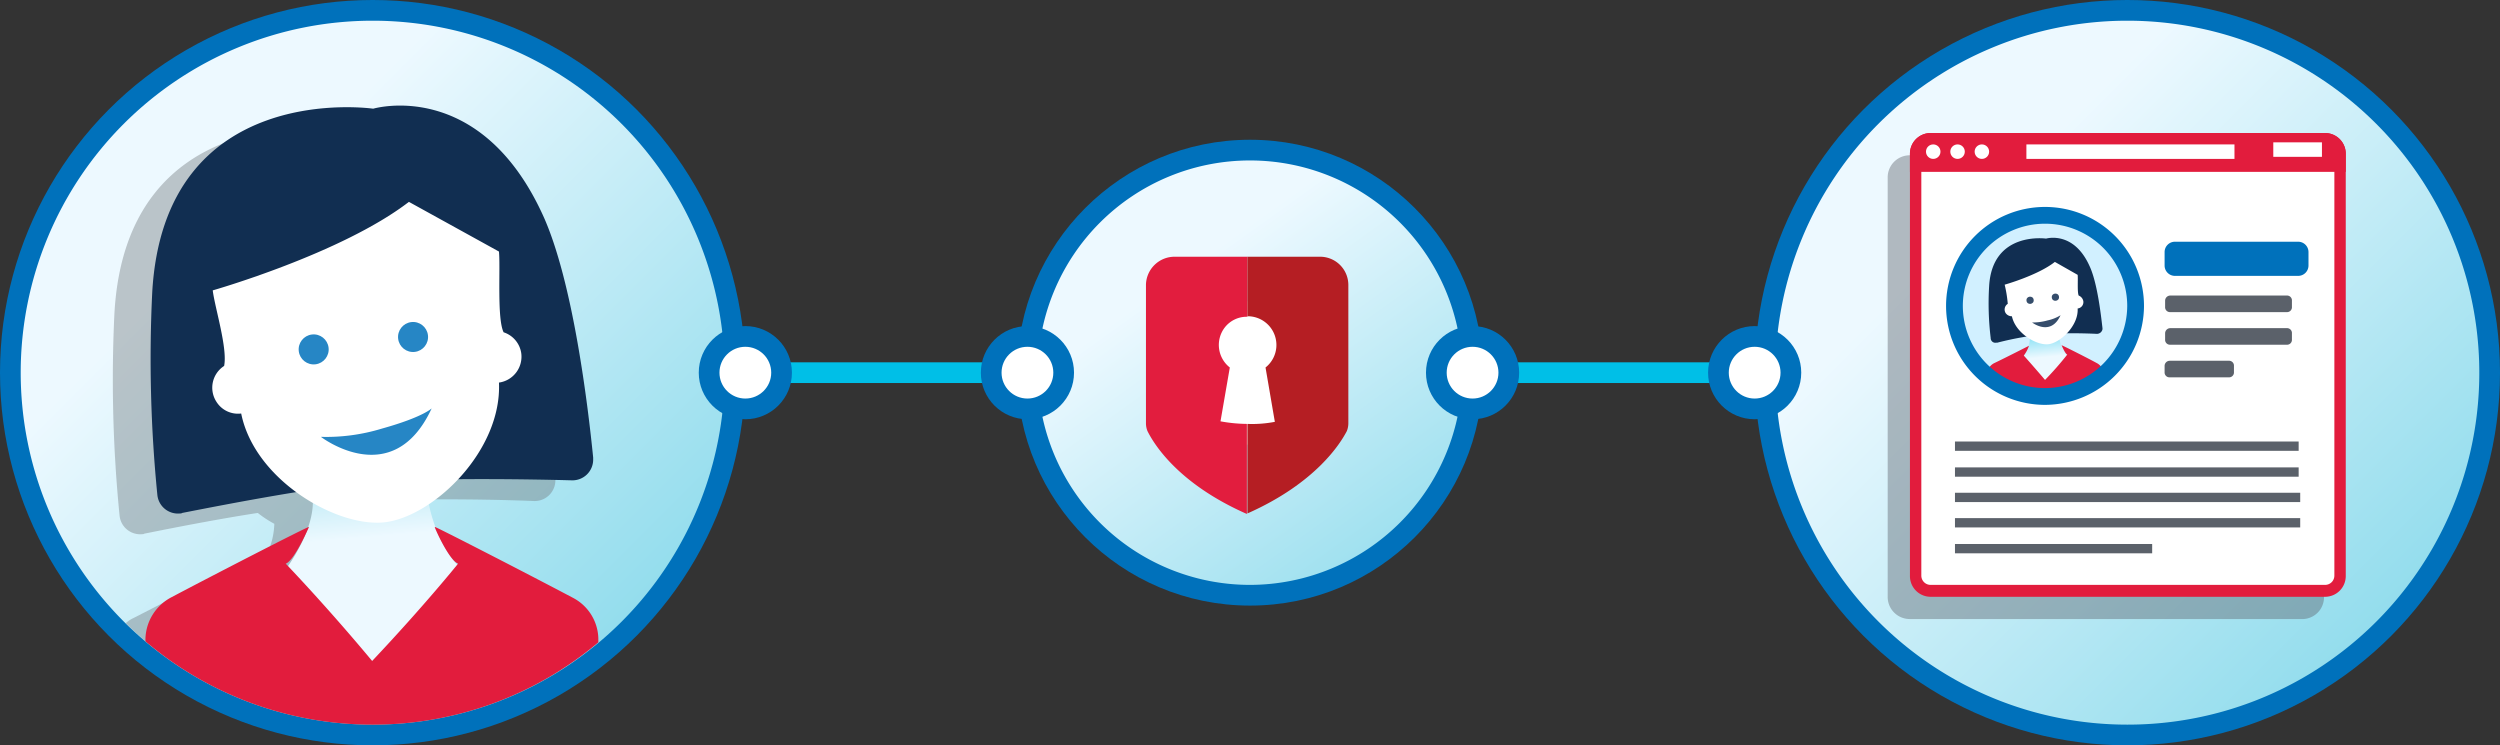 <svg xmlns="http://www.w3.org/2000/svg" xmlns:xlink="http://www.w3.org/1999/xlink" viewBox="0 0 483 144"><rect x="0" y="0" width="483" height="144" fill="#333333" stroke="none"/><defs><linearGradient id="linear-gradient" x1="128.6" y1="155.4" x2="9.36" y2="274.64" gradientTransform="matrix(1, 0, 0, -1, 0, 284)" gradientUnits="userSpaceOnUse"><stop offset="0" stop-color="#8adaeb"/><stop offset="0.71" stop-color="#edf9ff"/></linearGradient><linearGradient id="linear-gradient-2" x1="276.29" y1="163.52" x2="208.12" y2="258.51" xlink:href="#linear-gradient"/><linearGradient id="linear-gradient-3" x1="467.74" y1="155.26" x2="345.57" y2="277.43" xlink:href="#linear-gradient"/><linearGradient id="linear-gradient-4" x1="69.49" y1="201.97" x2="72.14" y2="171.28" xlink:href="#linear-gradient"/><linearGradient id="linear-gradient-5" x1="394.04" y1="225.22" x2="395.46" y2="210.81" gradientTransform="matrix(1, 0, 0, -1, 0, 284)" gradientUnits="userSpaceOnUse"><stop offset="0" stop-color="#00bfe7"/><stop offset="0.71" stop-color="#edf9ff"/></linearGradient></defs><title>user-access</title><g id="Layer_2" data-name="Layer 2"><g id="Layer_1-2" data-name="Layer 1"><circle cx="72" cy="72" r="72" fill="#0071bb"/><path d="M72,140a68,68,0,1,1,68-68A67.94,67.94,0,0,1,72,140Z" fill="url(#linear-gradient)"/><path d="M72,140a68,68,0,1,1,68-68A67.94,67.94,0,0,1,72,140Z" fill="none"/><path d="M25.8,119.4a5.6,5.6,0,0,0-1.5,1,67.82,67.82,0,0,0,84.1,9l-.1-2.2a9.12,9.12,0,0,0-4.9-7.8C95,115,78.2,106.3,76.7,105.7a31.66,31.66,0,0,1-1.2-4.4,33,33,0,0,0,5.7-4.8c8.8-.1,17.1.1,22,.3a4,4,0,0,0,4.1-3.9v-.5c-1-10-3.9-34.1-9.7-46.8C85.4,18.9,64.8,25,64.8,25S24.3,19.1,22.1,60.7a265.74,265.74,0,0,0,1,38.9,4,4,0,0,0,4.4,3.6.6.6,0,0,0,.4-.1c5-1,13.5-2.7,21.9-4a22,22,0,0,0,3.2,2.1,14.46,14.46,0,0,1-.9,4.6C50.6,106.6,34.2,115.1,25.8,119.4Z" fill="#747980" opacity="0.42" style="isolation:isolate"/><line x1="144" y1="72" x2="339" y2="72" fill="none" stroke="#00bfe7" stroke-miterlimit="10" stroke-width="4"/><circle cx="241.5" cy="72" r="45" fill="#0071bb"/><path d="M241.5,113a41,41,0,1,1,41-41,41.06,41.06,0,0,1-41,41Z" fill="url(#linear-gradient-2)"/><circle cx="198.5" cy="72" r="9" fill="#0071bb"/><circle cx="198.5" cy="72" r="5" fill="#fff"/><circle cx="284.5" cy="72" r="9" fill="#0071bb"/><circle cx="284.5" cy="72" r="5" fill="#fff"/><rect x="230.8" y="58.2" width="21.6" height="27.7" fill="#fff"/><path d="M235.8,81.4,237.6,71a5.54,5.54,0,0,1-1-7.7,5.36,5.36,0,0,1,4.4-2.1V49.6H226.9a5.53,5.53,0,0,0-5.5,5.4V81.8a4,4,0,0,0,.3,1.5c1.2,2.4,5.8,10.1,19.2,16V81.9A29.37,29.37,0,0,1,235.8,81.4Z" fill="#e21d3e"/><path d="M255,49.6H241V61.1h0a5.55,5.55,0,0,1,3.5,9.9l1.8,10.5a23.25,23.25,0,0,1-5.3.4V99.2c13.3-5.9,18-13.6,19.2-15.9a4,4,0,0,0,.3-1.5V55a5.46,5.46,0,0,0-5.5-5.4Z" fill="#b51e23"/><circle cx="411" cy="72" r="72" fill="#0071bb"/><path d="M411,140a68,68,0,1,1,68-68A67.94,67.94,0,0,1,411,140Z" fill="url(#linear-gradient-3)"/><circle cx="144" cy="72" r="9" fill="#0071bb"/><circle cx="144" cy="72" r="5" fill="#fff"/><circle cx="339" cy="72" r="9" fill="#0071bb"/><circle cx="339" cy="72" r="5" fill="#fff"/><path d="M74,93c13.1-.7,28.9-.4,36.5-.2a4,4,0,0,0,4.1-3.9v-.5c-1-10-3.9-34.1-9.7-46.8C92.7,14.9,72.1,21,72.1,21S31.6,15.1,29.4,56.7a265.74,265.74,0,0,0,1,38.9,4,4,0,0,0,4.4,3.6.6.6,0,0,0,.4-.1C43.9,97.4,63.3,93.6,74,93Z" fill="#112e51"/><path d="M59.5,93s3.8,5-3.8,16.3a24.84,24.84,0,0,0-2.5,22.6L72,139.4l15.1-6.3s15.7-7.3,1.3-23.9C82,102,82.1,91,82.1,91Z" fill="url(#linear-gradient-4)"/><path d="M79,39C66,49,41.1,56.1,41.1,56.1c.4,3.3,2.9,11.2,2.2,14.6a5,5,0,0,0-1.5,6.9,4.91,4.91,0,0,0,4.7,2.3h.1c2.6,12.9,18.6,22.1,27.8,21,9.5-1.2,22.6-13.9,22-27h.1a5.05,5.05,0,0,0,4.2-5.7,5,5,0,0,0-3.4-4c-1.3-2.6-.6-12.4-.9-15.6Z" fill="#fff"/><circle cx="60.6" cy="67.5" r="2.9" transform="translate(-7.7 7.81) rotate(-6.93)" fill="#2686c5"/><circle cx="79.8" cy="65.1" r="2.9" transform="translate(-7.27 10.11) rotate(-6.93)" fill="#2686c5"/><path d="M73.8,82.8c7.9-2.2,9.6-3.9,9.6-3.9C75.9,95.1,62,84.4,62,84.4a36.76,36.76,0,0,0,11.8-1.6" fill="#2686c5"/><path d="M444.6,30H369a4.27,4.27,0,0,0-4.3,4.3h0v81a4.27,4.27,0,0,0,4.3,4.3h75.6a4.21,4.21,0,0,0,4.4-4.2V34.3a4.35,4.35,0,0,0-4.4-4.3Z" fill="#5b616a" opacity="0.42" style="isolation:isolate"/><path d="M373,25.7h76.2a4,4,0,0,1,4,4v81.6a4,4,0,0,1-4,4H373a4,4,0,0,1-4-4V29.7A4,4,0,0,1,373,25.7Z" fill="#e21c3d"/><path d="M373,27.8h76.2a1.79,1.79,0,0,1,1.8,1.8v81.6a1.79,1.79,0,0,1-1.8,1.8H373a1.79,1.79,0,0,1-1.8-1.8V29.7A1.88,1.88,0,0,1,373,27.8Z" fill="#fff"/><path d="M420.2,46.7H444a2,2,0,0,1,2,2v2.6a2,2,0,0,1-2,2H420.2a2,2,0,0,1-2-2V48.7A2,2,0,0,1,420.2,46.7Z" fill="#0071bb"/><path d="M373,25.7h76.2a4,4,0,0,1,4,4v3.5H369V29.7A4,4,0,0,1,373,25.7Z" fill="#e21c3d"/><rect x="377.7" y="85.3" width="66.4" height="1.8" fill="#5b616a"/><rect x="377.7" y="90.3" width="66.4" height="1.8" fill="#5b616a"/><rect x="377.7" y="95.2" width="66.7" height="1.8" fill="#5b616a"/><rect x="377.7" y="100.1" width="66.7" height="1.8" fill="#5b616a"/><rect x="377.7" y="105.1" width="38.1" height="1.8" fill="#5b616a"/><path d="M419.3,57.1h22.5a.94.94,0,0,1,1,1v1.2a.94.94,0,0,1-1,1H419.3a.94.94,0,0,1-1-1V58.1A1,1,0,0,1,419.3,57.1Z" fill="#5b616a"/><path d="M419.3,63.4h22.5a.94.94,0,0,1,1,1v1.2a.94.94,0,0,1-1,1H419.3a.94.94,0,0,1-1-1V64.4A1,1,0,0,1,419.3,63.4Z" fill="#5b616a"/><path d="M419.2,69.7h11.4a.94.94,0,0,1,1,1v1.2a.94.94,0,0,1-1,1H419.2a.94.94,0,0,1-1-1V70.7A1,1,0,0,1,419.2,69.7Z" fill="#5b616a"/><circle cx="373.5" cy="29.3" r="1.4" fill="#fff"/><circle cx="378.2" cy="29.3" r="1.4" fill="#fff"/><circle cx="382.9" cy="29.3" r="1.4" fill="#fff"/><rect x="391.5" y="27.9" width="40.2" height="2.8" fill="#fff"/><rect x="439.2" y="27.5" width="9.4" height="2.8" fill="#fff"/><path d="M395.3,76.6A17.45,17.45,0,1,1,412.6,59h0A17.5,17.5,0,0,1,395.3,76.6Z" fill="#d1f0ff"/><path d="M395.1,76.6a17.5,17.5,0,1,1,17.5-17.5h0A17.58,17.58,0,0,1,395.1,76.6Z" fill="none"/><path d="M395.7,64.5c3.4-.2,7.4-.1,9.4,0a1.09,1.09,0,0,0,1.1-.9v-.2c-.3-2.6-1-8.8-2.5-12-3.1-6.9-8.4-5.3-8.4-5.3s-10.4-1.5-11,9.2a55.74,55.74,0,0,0,.3,10,.9.9,0,0,0,1.1.9h.2A60.71,60.71,0,0,1,395.7,64.5Z" fill="#112e51"/><path d="M391.9,64.5s1,1.3-1,4.2a6.29,6.29,0,0,0-.6,5.8l4.8,1.9,3.9-1.6s4-1.9.3-6.1a8.07,8.07,0,0,1-1.6-4.7Z" fill="url(#linear-gradient-5)"/><path d="M395.1,73.4c-2.3-2.7-4.1-4.7-4.1-4.7a6.92,6.92,0,0,0,1-1.9s-4.5,2.3-6.8,3.4a2.51,2.51,0,0,0-1.3,2l-.1,1.4c7.5,4.2,15,4.3,22.7.3l-.1-1.7a2.4,2.4,0,0,0-1.2-2c-2.2-1.2-6.8-3.5-6.9-3.5h0s.7,1.7,1.1,1.8a62.18,62.18,0,0,1-4.3,4.9" fill="#e21c3d"/><path d="M397,50.6c-3.3,2.6-9.7,4.4-9.7,4.4a23.76,23.76,0,0,1,.6,3.7,1.3,1.3,0,0,0-.4,1.8,1.43,1.43,0,0,0,1.2.6h0c.7,3.3,4.8,5.7,7.1,5.4s5.8-3.6,5.6-6.9h0a1.24,1.24,0,0,0,1.1-1.4,1.44,1.44,0,0,0-.9-1.1c-.3-.7-.1-3.2-.2-4Z" fill="#fff"/><circle cx="392.21" cy="58" r="0.7" transform="translate(-4.13 47.76) rotate(-6.93)" fill="#354d6b"/><circle cx="397.11" cy="57.4" r="0.7" transform="translate(-4.03 48.35) rotate(-6.93)" fill="#354d6b"/><path d="M395.6,61.9a7.71,7.71,0,0,0,2.5-1c-1.9,4.2-5.5,1.4-5.5,1.4a10.32,10.32,0,0,0,3-.4" fill="#354d6b"/><path d="M395.1,76.6a17.5,17.5,0,1,1,17.5-17.5h0A17.58,17.58,0,0,1,395.1,76.6Z" fill="none" stroke="#0071bb" stroke-miterlimit="10" stroke-width="3.24"/><path d="M72,140a67.62,67.62,0,0,0,43.6-15.9v-.8a9.12,9.12,0,0,0-4.9-7.8c-8.7-4.6-26.6-13.8-26.7-13.7s2.8,6.5,4.5,7.1c0,0-6.5,8.1-16.6,18.8h0C63,117,55.2,108.9,55.2,108.9c1.7-.6,4.5-7.1,4.5-7.1-.2-.1-17.9,9-26.6,13.6a9.33,9.33,0,0,0-5,8v.5A67.86,67.86,0,0,0,72,140Z" fill="#e21c3d"/></g></g></svg>